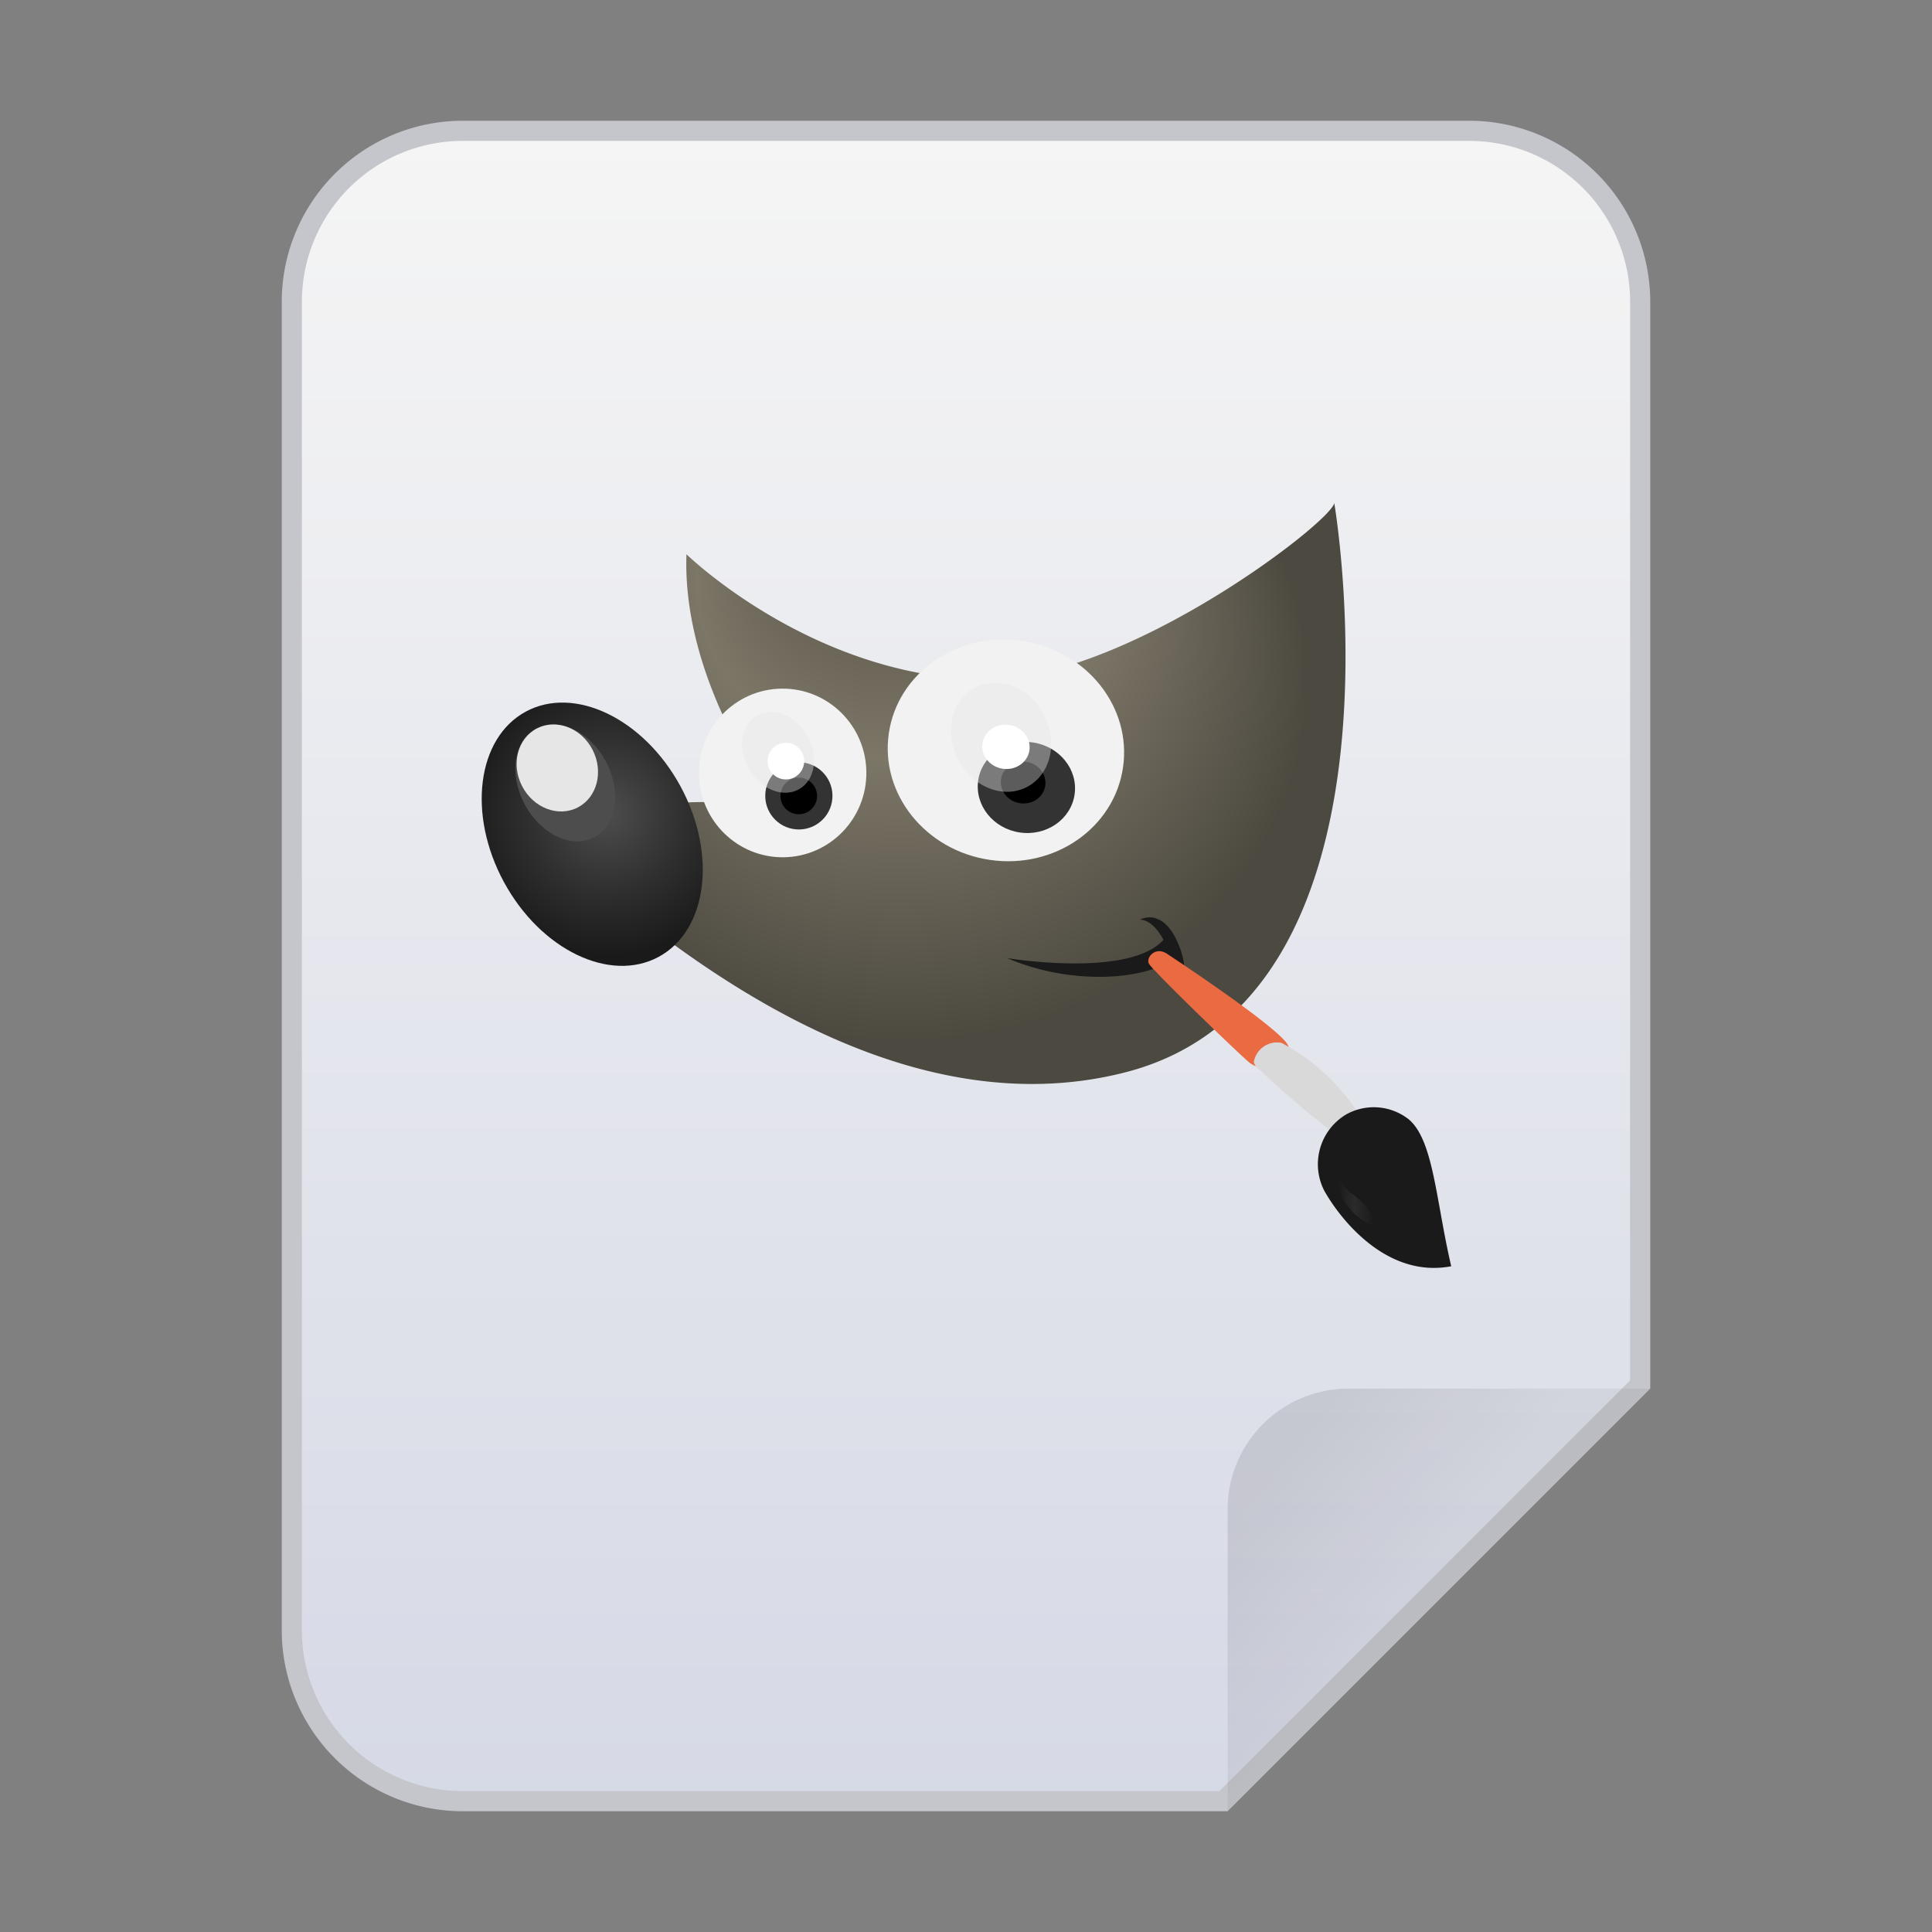 <svg xmlns="http://www.w3.org/2000/svg" xmlns:xlink="http://www.w3.org/1999/xlink" viewBox="0 0 96 96"><rect x="0" y="0" width="96" height="96" fill="#808080" stroke="none"/><defs><style>.cls-1{fill:url(#未命名的渐变_46);}.cls-2{fill:#c4c6cc;}.cls-3{fill:url(#未命名的渐变_250);}.cls-4{fill:url(#未命名的渐变_55);}.cls-5{fill:url(#未命名的渐变_2);}.cls-6{fill:#4d4d4d;}.cls-7{fill:#f2f2f2;}.cls-8{fill:#333;}.cls-11,.cls-9{fill:#e6e6e6;}.cls-9{opacity:0.4;isolation:isolate;}.cls-10{fill:#fff;}.cls-12{fill:#1a1a1a;}.cls-13{fill:#ea6a42;}.cls-14{fill:#d9d9d9;}.cls-15{fill:url(#未命名的渐变_3);}</style><linearGradient id="未命名的渐变_46" x1="48" y1="89.5" x2="48" y2="6.5" gradientUnits="userSpaceOnUse"><stop offset="0" stop-color="#d6d9e6"/><stop offset="1" stop-color="#f5f5f5"/></linearGradient><linearGradient id="未命名的渐变_250" x1="63.66" y1="49.03" x2="70.48" y2="43.35" gradientTransform="matrix(1, 0, 0, -1, 0, 122)" gradientUnits="userSpaceOnUse"><stop offset="0" stop-opacity="0.1"/><stop offset="1" stop-opacity="0.05"/></linearGradient><radialGradient id="未命名的渐变_55" cx="-439.48" cy="1265.9" fx="-456.489" r="24.71" gradientTransform="matrix(0.07, 0.7, 0.79, -0.08, -923.92, 443.25)" gradientUnits="userSpaceOnUse"><stop offset="0.01" stop-color="#49453a"/><stop offset="0.52" stop-color="#7c7667"/><stop offset="1" stop-color="#4c4940"/></radialGradient><radialGradient id="未命名的渐变_2" cx="86.76" cy="274.53" r="10.07" gradientTransform="matrix(0.57, 0.41, 0.41, -0.57, -131.46, 161.83)" gradientUnits="userSpaceOnUse"><stop offset="0" stop-color="#4d4d4d"/><stop offset="0.55" stop-color="#2f2f2f"/><stop offset="1" stop-color="#1a1a1a"/></radialGradient><linearGradient id="未命名的渐变_3" x1="66.32" y1="62.59" x2="68.3" y2="62.59" gradientTransform="matrix(1, 0, 0, -1, 0, 122)" gradientUnits="userSpaceOnUse"><stop offset="0.09" stop-color="#1a1a1a"/><stop offset="0.49" stop-color="#2b2b2b"/><stop offset="1" stop-color="#1a1a1a"/></linearGradient></defs><title>96</title><g id="白色"><g id="_96" data-name="96"><g id="_48" data-name=" 48"><path class="cls-1" d="M23,89.5A8.51,8.51,0,0,1,14.5,81V15A8.51,8.51,0,0,1,23,6.5H73A8.51,8.51,0,0,1,81.5,15V68.79L60.79,89.5Z"/><path class="cls-2" d="M73,7a8,8,0,0,1,8,8V68.59L60.59,89H23a8,8,0,0,1-8-8V15a8,8,0,0,1,8-8H73m0-1H23a9,9,0,0,0-9,9V81a9,9,0,0,0,9,9H61L82,69V15a9,9,0,0,0-9-9Z"/></g><path class="cls-3" d="M67,69H82L61,90V75A6,6,0,0,1,67,69Z"/><path class="cls-4" d="M34.11,27.54s6.23,6.09,14.77,6.23C55.82,33.88,66.09,26,66.3,25c0,0,4.2,24.62-10.45,28.3C43.11,56.52,31,45,27.39,42a14,14,0,0,1,11.45-1.56S33.87,34.26,34.11,27.54Z"/><ellipse class="cls-5" cx="29.43" cy="41.45" rx="4.99" ry="6.93" transform="translate(-16.21 19.06) rotate(-28.49)"/><ellipse class="cls-6" cx="28.09" cy="38.9" rx="2.28" ry="3.06" transform="translate(-15.13 18.06) rotate(-28.42)"/><ellipse class="cls-7" cx="49.98" cy="37.29" rx="5.5" ry="5.88" transform="translate(5.9 81.39) rotate(-81.74)"/><ellipse class="cls-8" cx="51" cy="39.12" rx="2.26" ry="2.42" transform="translate(4.96 83.98) rotate(-81.74)"/><ellipse cx="50.83" cy="38.88" rx="1.04" ry="1.11" transform="translate(5.06 83.6) rotate(-81.74)"/><ellipse class="cls-9" cx="49.69" cy="36.26" rx="2.4" ry="2.78" transform="matrix(0.89, -0.46, 0.46, 0.89, -11.16, 27.22)"/><ellipse class="cls-10" cx="49.98" cy="37.11" rx="1.1" ry="1.18" transform="translate(6.08 81.24) rotate(-81.74)"/><ellipse class="cls-7" cx="38.89" cy="38.41" rx="4.16" ry="4.19" transform="translate(-0.52 0.53) rotate(-0.78)"/><ellipse class="cls-8" cx="39.69" cy="39.55" rx="1.67" ry="1.67" transform="translate(-0.53 0.54) rotate(-0.78)"/><circle cx="39.69" cy="39.55" r="0.91"/><ellipse class="cls-9" cx="38.66" cy="37.38" rx="1.67" ry="2.11" transform="translate(-13.51 24.34) rotate(-30)"/><circle class="cls-10" cx="39.05" cy="37.82" r="0.91"/><ellipse class="cls-11" cx="27.69" cy="38.16" rx="1.97" ry="2.21" transform="translate(-14.4 16.92) rotate(-27.26)"/><path class="cls-12" d="M50.05,47.61s6.06,1,7.76-.91c0,0-.48-1-1.17-1,0,0,1-.6,1.78.92.82,1.67.21,2.37.21,2.37a5.36,5.36,0,0,0-.42-1.36C57.32,48.55,53.55,49.11,50.05,47.61Z"/><path class="cls-13" d="M58,47.4s5.6,3.68,6,4.54-1.15,1.57-2,.79c-.7-.61-4.74-4.52-4.91-4.84S57.43,47,58,47.4Z"/><path class="cls-14" d="M62.3,52.78a.7.7,0,0,0,.31.39,43.24,43.24,0,0,0,3.65,3.12c.42.19,1.34-.43,1.15-1.1a10.33,10.33,0,0,0-3.73-3.37A1.17,1.17,0,0,0,62.3,52.78Z"/><path class="cls-12" d="M70,55.62a2.81,2.81,0,0,0-3.1-.25,2.88,2.88,0,0,0-1.09,3.81c.79,1.4,3.09,4.35,6.3,3.74C71.34,59.6,71.23,56.66,70,55.62Z"/><path class="cls-15" d="M66.32,57.94A3.17,3.17,0,0,0,68,60.81c.64.31.21-.7-.7-1.4A2.25,2.25,0,0,1,66.32,57.94Z"/></g></g></svg>